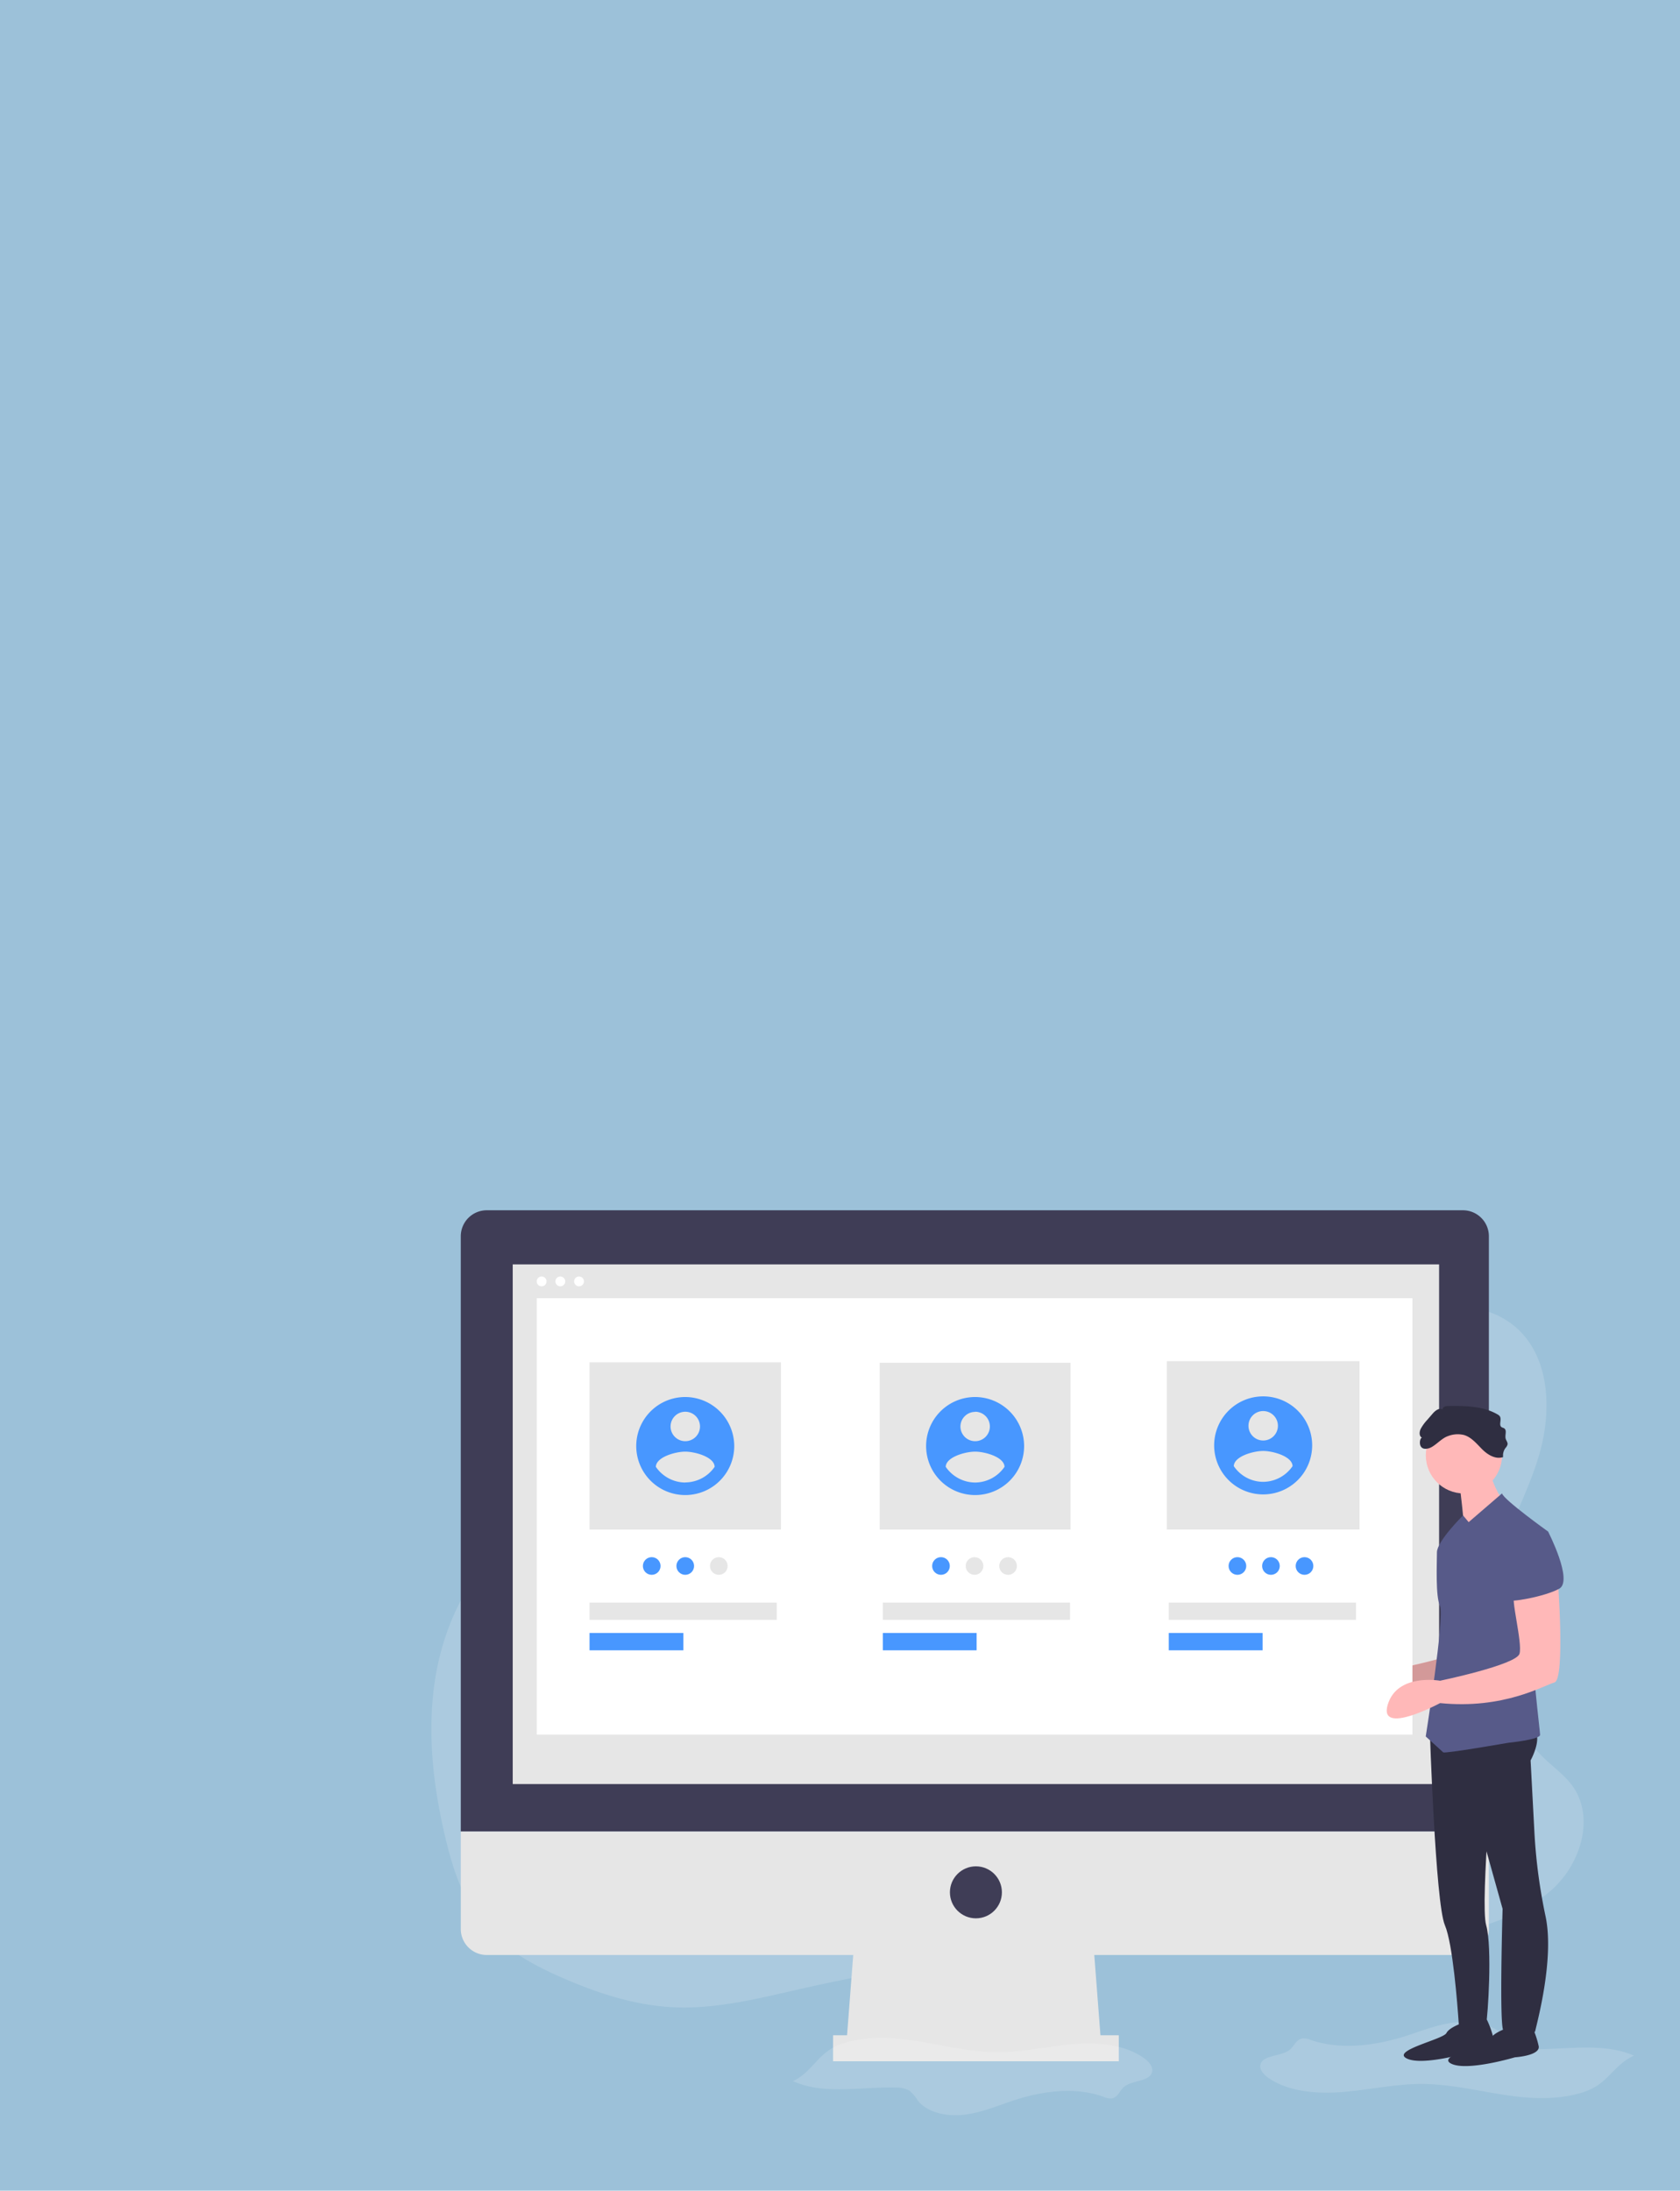 <svg id="레이어_1" data-name="레이어 1" xmlns="http://www.w3.org/2000/svg" viewBox="0 0 468 610"><defs><style>.cls-1{fill:#9cc1d9;}.cls-2,.cls-3,.cls-6{fill:#fff;}.cls-2,.cls-3{opacity:0.15;}.cls-2,.cls-8{isolation:isolate;}.cls-4{fill:#e6e6e6;}.cls-5{fill:#3f3d56;}.cls-7{fill:#ffb8b8;}.cls-8{fill:#231f20;opacity:0.2;}.cls-9{fill:#2f2e41;}.cls-10{fill:#575a89;}.cls-11{fill:#4897ff;}</style></defs><rect class="cls-1" width="470" height="610"/><path class="cls-2" d="M455.19,572.39c-8.87-3.86-19.69-1.51-29.75-1.78a8.13,8.13,0,0,1-3.94-.82,10.35,10.35,0,0,1-2.41-2.67c-2.82-3.45-8.6-4.55-13.65-4s-9.68,2.52-14.45,4c-8.24,2.55-17.65,3.71-25.78.93a5.24,5.24,0,0,0-2.33-.45c-1.78.23-2.31,2.08-3.56,3.13-2.25,1.91-7.13,1.39-8.12,3.9-.58,1.47.75,3,2.2,4,5.56,3.84,13.5,4.48,20.77,3.88s14.42-2.22,21.72-2.23c9.11,0,17.9,2.51,26.91,3.54,6.25.71,13.06.61,18.92-1.48C448.06,580.08,449.46,575,455.19,572.39Z"/><path class="cls-3" d="M403.82,539c10.27-2.81,20.95-5.88,28.77-13.07s11.64-19.86,5.55-28.5c-2-2.81-4.8-4.92-7.35-7.25A52.2,52.2,0,0,1,415,443.28c2.36-13.06,9.65-24.74,13.55-37.44s3.44-28.48-6.94-36.8c-7.1-5.69-17.18-6.38-26.14-4.5s-17.29,6-25.92,9a119,119,0,0,1-52.42,6.27c-24.38-2.58-47.87-12.72-72.39-11.78a20.11,20.11,0,0,0-8.59,1.78c-4.64,2.43-6.95,7.59-9.8,12C217.2,395.78,200.77,403,185,408.49s-32.54,10.34-44.84,21.65c-10.73,9.89-17,24-19.08,38.3s-.39,29,2.95,43.11c2,8.39,4.67,16.85,10,23.6,6,7.59,15,12.34,23.92,16.13,9.38,4,19.24,7.11,29.44,7.63,12.19.62,24.23-2.52,36.16-5.21a499.26,499.26,0,0,1,74.29-11c23.72-1.7,49.76-3.6,73.21.74C382.83,545.66,392.32,542.21,403.82,539Z"/><polygon class="cls-4" points="306.83 570.34 235.69 570.34 238.1 538.98 304.42 538.98 306.83 570.34"/><rect class="cls-4" x="232.07" y="566.72" width="79.59" height="7.24"/><path class="cls-5" d="M407.52,337H135.6a7.24,7.24,0,0,0-7.24,7.24h0V510h286.4V344.24a7.24,7.24,0,0,0-7.24-7.24Z"/><path class="cls-4" d="M128.36,510v27.13a7.24,7.24,0,0,0,7.24,7.24H407.52a7.24,7.24,0,0,0,7.24-7.24h0V510Z"/><rect class="cls-4" x="142.83" y="352.07" width="258.06" height="144.7"/><circle class="cls-5" cx="271.86" cy="526.92" r="7.24"/><circle class="cls-6" cx="150.88" cy="356.81" r="1.37"/><circle class="cls-6" cx="156.09" cy="356.81" r="1.37"/><circle class="cls-6" cx="161.3" cy="356.81" r="1.37"/><path class="cls-7" d="M424.62,434.86s2.21,28.75-.89,29.64-14.15,7.52-31.85,5.75c0,0-17.25,9.28-14.59.44s14.59-6.64,14.59-6.64,21.24-4.42,22.12-7.52-2.65-15.92-1.33-16.36S424.62,434.86,424.62,434.86Z"/><path class="cls-8" d="M423.13,435.23s2.21,28.75-.89,29.64-14.15,7.52-31.84,5.75c0,0-17.25,9.29-14.6.44s14.6-6.63,14.6-6.63,21.23-4.43,22.11-7.52-2.65-15.93-1.33-16.37S423.13,435.23,423.13,435.23Z"/><path class="cls-9" d="M398.29,481.48s1.56,48.39,4.21,54.58c2.21,5.16,3.5,22,3.87,27.46.07,1.09.11,1.74.11,1.74s7.08,0,7.52-1.77,1.77-21.23,0-27.43,2.52-52,2.52-52Z"/><path class="cls-9" d="M408.25,563s-4.42,1.33-5.31,3.1-15.48,4.87-11.06,7.08,17.7-1.77,17.7-1.77,7.07-.44,6.63-3.1a26.18,26.18,0,0,0-2-5.92Z"/><path class="cls-9" d="M420.63,564.46s-4.42,1.32-5.3,3.09-15.48,4.87-11.06,7.08S422,572.86,422,572.86s7.08-.44,6.64-3.09a26.47,26.47,0,0,0-2.06-5.93Z"/><path class="cls-9" d="M402.06,484l6.19,10.61,10.33,36.91s-1,33.86.29,33.86,8.4,2.21,8.84,0c.37-1.87,5.33-19.76,2.86-31.67a151.74,151.74,0,0,1-3.09-22.85l-1.1-20.67s4.43-8-.44-9.29S402.06,484,402.06,484Z"/><circle class="cls-7" cx="407.81" cy="405.23" r="10.62"/><path class="cls-7" d="M406.48,412.3s1.77,14.16,1.33,15,10.61-9.73,10.61-9.73-4-6.19-3.09-9.29Z"/><path class="cls-10" d="M431.25,426.46s-12.38-8.85-12.83-10.62l-9.29,8-1.57-1.87s-7.27,7.18-7.27,10.28-.44,12.38.88,15-4,36.27-4,36.27,4.43,4,4.87,4.42,18.13-2.66,18.13-2.66,8.85-.88,8.85-2.21-2.66-21.23-1.77-26.54S431.25,426.46,431.25,426.46Z"/><path class="cls-9" d="M403.27,399.92a7.5,7.5,0,0,1,4.53-.35c2.1.61,3.55,2.44,5.11,4s3.76,2.86,5.82,2.15a3.44,3.44,0,0,1,.65-2.52,2.32,2.32,0,0,0,.58-1c.09-.57-.39-1.06-.53-1.62-.25-1,.43-2.31-.41-2.86-.23-.14-.51-.18-.73-.33-.85-.6.1-2.08-.47-3a1.85,1.85,0,0,0-.64-.54c-4.11-2.39-9.13-2.4-13.88-2.34-.66,0-1.58.34-1.39,1-.9-.64-2.08.26-2.8,1.1l-1.48,1.71a12.42,12.42,0,0,0-1.81,2.45c-.46.86-.56,2.19.35,2.57-.67-.28-1.49,3.69,1.6,3C399.56,403,401.32,400.62,403.27,399.92Z"/><rect class="cls-6" x="149.51" y="361.48" width="243.95" height="121.53"/><rect class="cls-4" x="164.23" y="379.34" width="53.32" height="46.57"/><rect class="cls-4" x="245.06" y="379.48" width="53.16" height="46.43"/><rect class="cls-4" x="325.05" y="379.02" width="53.68" height="46.88"/><rect class="cls-4" x="164.23" y="446.23" width="52.15" height="4.82"/><rect class="cls-11" x="164.23" y="454.71" width="26.13" height="4.82"/><rect class="cls-4" x="245.93" y="446.23" width="52.15" height="4.82"/><rect class="cls-11" x="245.93" y="454.71" width="26.13" height="4.82"/><rect class="cls-4" x="325.59" y="446.23" width="52.15" height="4.82"/><rect class="cls-11" x="325.59" y="454.71" width="26.13" height="4.82"/><circle class="cls-11" cx="262.13" cy="436.05" r="2.46"/><circle class="cls-4" cx="271.48" cy="436.05" r="2.46"/><circle class="cls-4" cx="280.82" cy="436.05" r="2.46"/><circle class="cls-11" cx="181.55" cy="436.05" r="2.46"/><circle class="cls-11" cx="190.89" cy="436.05" r="2.46"/><circle class="cls-4" cx="200.24" cy="436.05" r="2.46"/><circle class="cls-11" cx="344.71" cy="436.05" r="2.46"/><circle class="cls-11" cx="354.05" cy="436.05" r="2.46"/><circle class="cls-11" cx="363.4" cy="436.05" r="2.46"/><path class="cls-11" d="M351.88,388.82a13.65,13.65,0,1,0,13.65,13.64A13.64,13.64,0,0,0,351.88,388.82Zm0,4.09a4.1,4.1,0,1,1-4.09,4.09A4.09,4.09,0,0,1,351.88,392.91Zm0,19.71a9.92,9.92,0,0,1-8.18-4.37c.06-2.73,5.46-4.23,8.18-4.23s8.13,1.5,8.19,4.23A10,10,0,0,1,351.88,412.62Z"/><path class="cls-11" d="M271.64,389a13.65,13.65,0,1,0,13.65,13.65h0A13.69,13.69,0,0,0,271.64,389Zm0,4.1a4.1,4.1,0,1,1-4.09,4.09A4.1,4.1,0,0,1,271.64,393.14Zm0,19.71a10,10,0,0,1-8.19-4.37c.07-2.73,5.46-4.23,8.19-4.23s8.13,1.5,8.19,4.23a10,10,0,0,1-8.19,4.37Z"/><path class="cls-11" d="M190.89,389a13.65,13.65,0,1,0,13.65,13.65h0A13.69,13.69,0,0,0,190.89,389Zm0,4.1a4.1,4.1,0,1,1-4.09,4.09h0a4.1,4.1,0,0,1,4.09-4.09Zm0,19.71a10,10,0,0,1-8.19-4.37c.07-2.73,5.46-4.23,8.19-4.23s8.13,1.5,8.19,4.23A10,10,0,0,1,190.89,412.78Z"/><path class="cls-7" d="M433.9,438.84s2.22,28.75-.88,29.64-14.15,7.52-31.85,5.75c0,0-17.25,9.29-14.59.44S401.17,468,401.17,468s21.23-4.42,22.12-7.51-2.66-15.93-1.33-16.37S433.9,438.84,433.9,438.84Z"/><path class="cls-10" d="M424.17,427.34l7.08-.88s7.08,13.71,3.1,15.92-14.16,4-14.16,3.1S424.17,427.34,424.17,427.34Z"/><path class="cls-2" d="M220.91,579.49c8.54,3.91,18.92,1.53,28.6,1.8a7.6,7.6,0,0,1,3.79.83,10,10,0,0,1,2.31,2.71c2.71,3.49,8.26,4.61,13.12,4s9.3-2.55,13.89-4.05c7.93-2.57,17-3.75,24.78-.93a4.82,4.82,0,0,0,2.24.47c1.71-.23,2.22-2.1,3.42-3.17,2.16-1.94,6.86-1.4,7.81-4,.55-1.49-.73-3-2.12-4-5.33-3.9-13-4.54-20-3.94s-13.86,2.22-20.88,2.22c-8.75,0-17.2-2.54-25.87-3.58-6-.73-12.55-.63-18.18,1.49C227.76,571.7,226.42,576.86,220.91,579.49Z"/></svg>